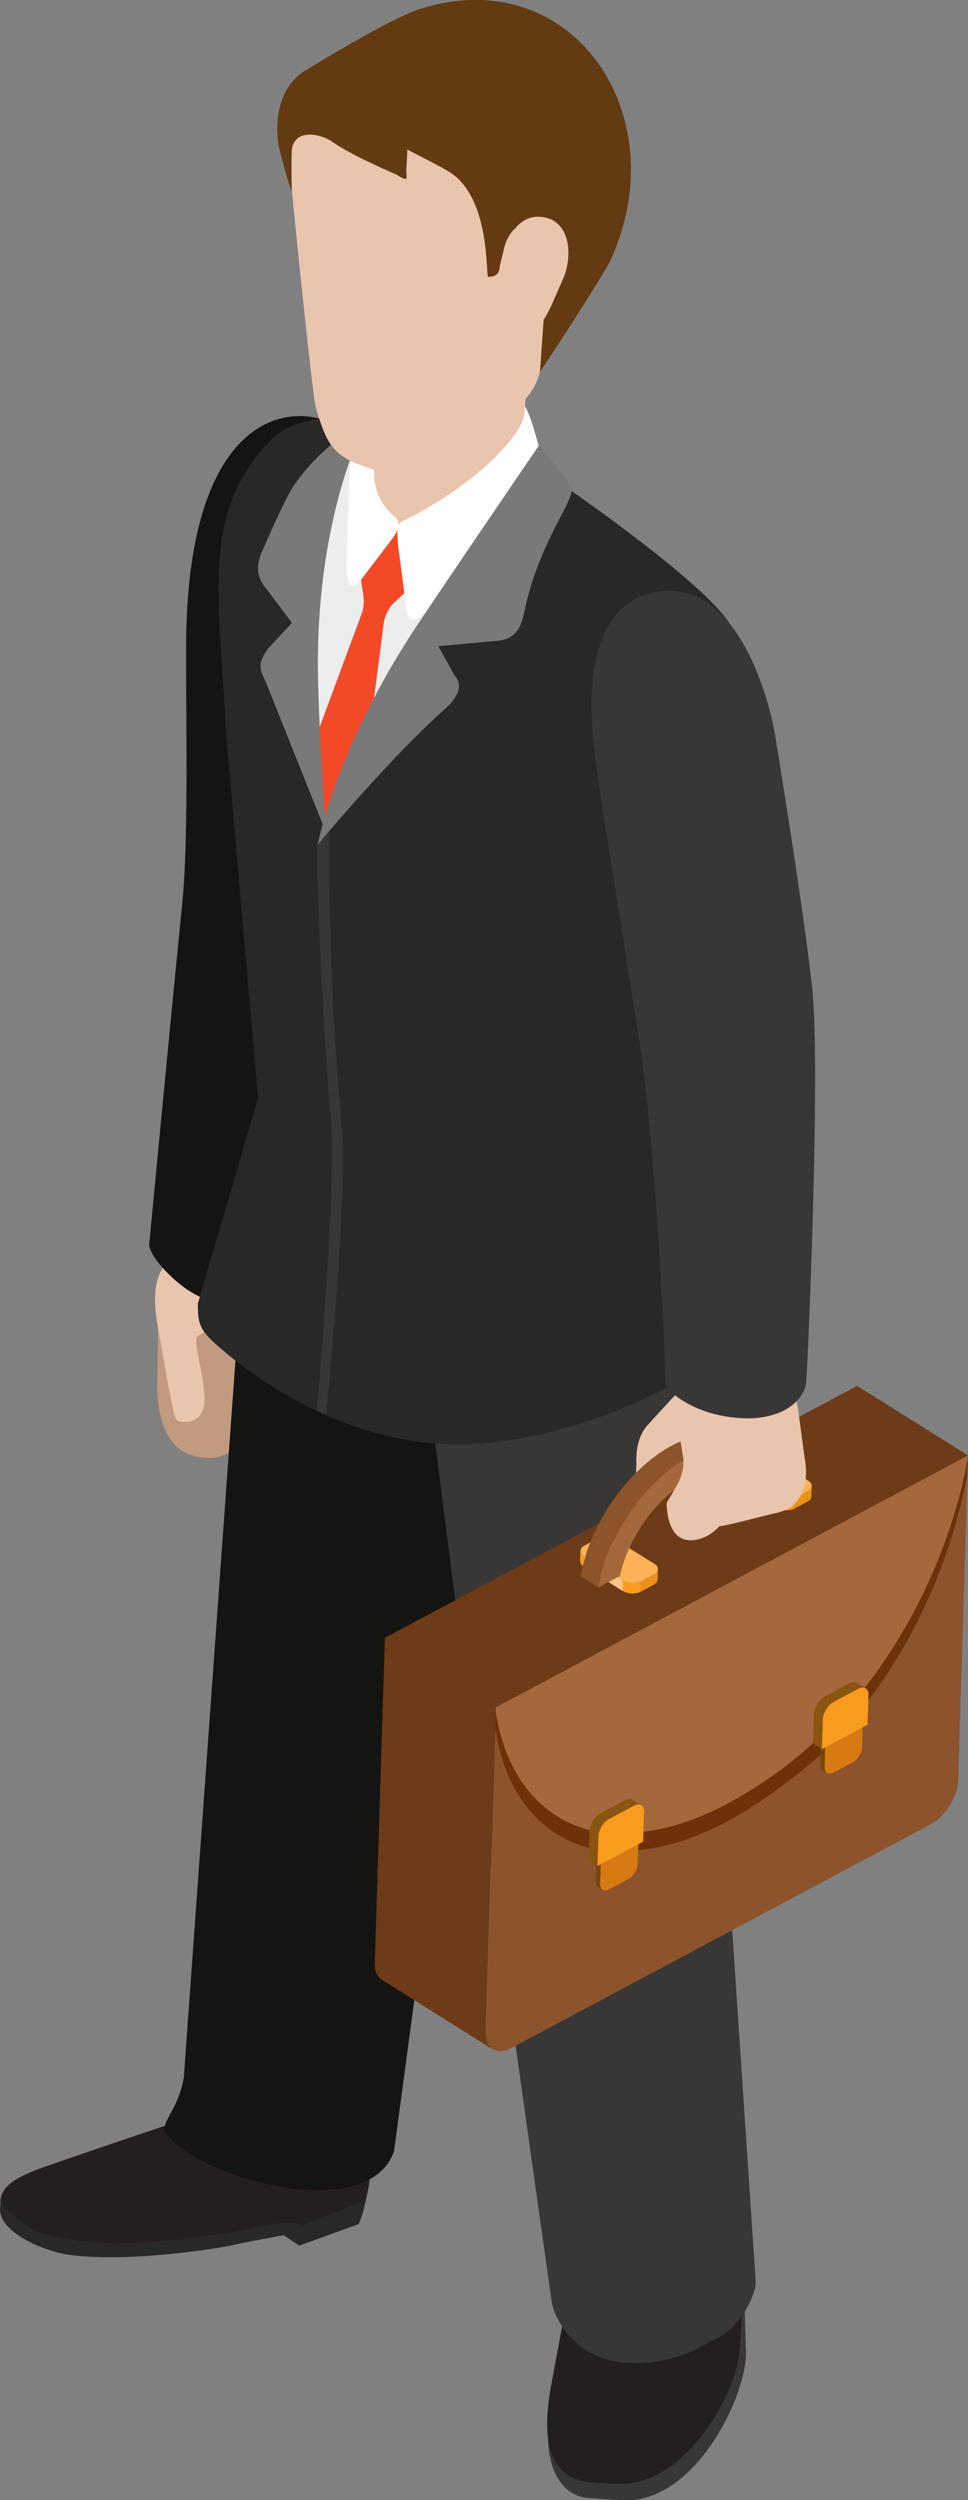 <?xml version="1.0" encoding="UTF-8" standalone="no"?>
<!-- Created with Inkscape (http://www.inkscape.org/) -->

<svg
   xmlns:dc="http://purl.org/dc/elements/1.1/"
   xmlns:cc="http://creativecommons.org/ns#"
   xmlns:rdf="http://www.w3.org/1999/02/22-rdf-syntax-ns#"
   xmlns:svg="http://www.w3.org/2000/svg"
   xmlns="http://www.w3.org/2000/svg"
   xmlns:sodipodi="http://sodipodi.sourceforge.net/DTD/sodipodi-0.dtd"
   xmlns:inkscape="http://www.inkscape.org/namespaces/inkscape"
   width="25.607mm"
   height="66.078mm"
   viewBox="0 0 25.607 66.078"
   version="1.1"
   id="svg45331"
   inkscape:version="0.92.3 (2405546, 2018-03-11)"
   sodipodi:docname="people-business-20.svg">
  <rect x="0" y="0" width="25.607" height="66.078" fill="#808080" stroke="none"/>
  <defs
     id="defs45325">
    <clipPath
       id="clipPath2864"
       clipPathUnits="userSpaceOnUse">
      <path
         inkscape:connector-curvature="0"
         id="path2862"
         d="m 1713.778,1928.833 c -0.536,-0.312 -0.927,-0.874 -1.106,-1.65 v 0 l 1.125,0.653 c 0.179,0.778 0.57,1.34 1.107,1.651 v 0 z" />
    </clipPath>
    <clipPath
       id="clipPath2848"
       clipPathUnits="userSpaceOnUse">
      <path
         inkscape:connector-curvature="0"
         id="path2846"
         d="M 0,2119.953 H 3253.108 V 0 H 0 Z" />
    </clipPath>
    <clipPath
       id="clipPath2836"
       clipPathUnits="userSpaceOnUse">
      <path
         inkscape:connector-curvature="0"
         id="path2834"
         d="m 1711.152,1926.674 v -0.651 c 0.308,-0.179 0.813,-0.18 1.126,0 v 0 0.651 c -0.315,-0.183 -0.82,-0.178 -1.129,0" />
    </clipPath>
    <clipPath
       id="clipPath2820"
       clipPathUnits="userSpaceOnUse">
      <path
         inkscape:connector-curvature="0"
         id="path2818"
         d="M 0,2119.953 H 3253.108 V 0 H 0 Z" />
    </clipPath>
    <clipPath
       id="clipPath2808"
       clipPathUnits="userSpaceOnUse">
      <path
         inkscape:connector-curvature="0"
         id="path2806"
         d="m 1710.148,1926.8 c 0,-0.121 0.077,-0.238 0.231,-0.325 v 0 0.65 c -0.156,0.087 -0.233,0.207 -0.233,0.324 v 0 -0.649 z" />
    </clipPath>
    <clipPath
       id="clipPath2796"
       clipPathUnits="userSpaceOnUse">
      <path
         inkscape:connector-curvature="0"
         id="path2794"
         d="m 1714.756,1928.103 v -0.65 c 0.158,0.09 0.237,0.211 0.237,0.331 v 0 0.65 c 0,-0.119 -0.078,-0.24 -0.236,-0.331" />
    </clipPath>
    <clipPath
       id="clipPath2784"
       clipPathUnits="userSpaceOnUse">
      <path
         inkscape:connector-curvature="0"
         id="path2782"
         d="M 0,2119.953 H 3253.108 V 0 H 0 Z" />
    </clipPath>
    <clipPath
       id="clipPath2772"
       clipPathUnits="userSpaceOnUse">
      <path
         inkscape:connector-curvature="0"
         id="path2770"
         d="m 1720.53,1921.188 10e-4,-0.65 c 0.309,-0.181 0.814,-0.181 1.128,0 v 0 0.65 c -0.316,-0.182 -0.821,-0.181 -1.129,0" />
    </clipPath>
    <clipPath
       id="clipPath2756"
       clipPathUnits="userSpaceOnUse">
      <path
         inkscape:connector-curvature="0"
         id="path2754"
         d="M 0,2119.953 H 3253.108 V 0 H 0 Z" />
    </clipPath>
    <clipPath
       id="clipPath2744"
       clipPathUnits="userSpaceOnUse">
      <path
         inkscape:connector-curvature="0"
         id="path2742"
         d="m 1719.524,1921.312 c 0,-0.119 0.08,-0.235 0.234,-0.324 v 0 0.65 c -0.154,0.089 -0.233,0.207 -0.233,0.324 v 0 -0.65 z" />
    </clipPath>
    <clipPath
       id="clipPath2732"
       clipPathUnits="userSpaceOnUse">
      <path
         inkscape:connector-curvature="0"
         id="path2730"
         d="m 1724.133,1922.619 v -0.654 c 0.158,0.094 0.238,0.212 0.238,0.331 v 0 0.65 c 0,-0.117 -0.08,-0.238 -0.238,-0.327" />
    </clipPath>
    <clipPath
       id="clipPath2536"
       clipPathUnits="userSpaceOnUse">
      <path
         inkscape:connector-curvature="0"
         id="path2534"
         d="m 1708.77,1889.11 h 53.56 v -38.31 h -53.56 z" />
    </clipPath>
    <clipPath
       id="clipPath3428"
       clipPathUnits="userSpaceOnUse">
      <path
         inkscape:connector-curvature="0"
         id="path3426"
         d="m 1819.231,1919.634 0.051,-0.722 c 0.167,0.114 0.248,0.253 0.238,0.383 v 0 l -0.048,0.721 c 0.01,-0.131 -0.071,-0.272 -0.241,-0.382" />
    </clipPath>
    <clipPath
       id="clipPath3440"
       clipPathUnits="userSpaceOnUse">
      <path
         inkscape:connector-curvature="0"
         id="path3438"
         d="m 1814.225,1917.859 c 0.01,-0.132 0.103,-0.255 0.282,-0.343 v 0 l -0.049,0.721 c -0.177,0.085 -0.273,0.212 -0.281,0.34 v 0 z" />
    </clipPath>
    <clipPath
       id="clipPath3452"
       clipPathUnits="userSpaceOnUse">
      <path
         inkscape:connector-curvature="0"
         id="path3450"
         d="M 0,2119.953 H 3253.108 V 0 H 0 Z" />
    </clipPath>
    <clipPath
       id="clipPath3468"
       clipPathUnits="userSpaceOnUse">
      <path
         inkscape:connector-curvature="0"
         id="path3466"
         d="m 1815.349,1917.792 0.046,-0.72 c 0.354,-0.177 0.915,-0.14 1.248,0.082 v 0 l -0.048,0.721 c -0.335,-0.223 -0.893,-0.259 -1.246,-0.083" />
    </clipPath>
    <clipPath
       id="clipPath3480"
       clipPathUnits="userSpaceOnUse">
      <path
         inkscape:connector-curvature="0"
         id="path3478"
         d="M 0,2119.953 H 3253.108 V 0 H 0 Z" />
    </clipPath>
    <clipPath
       id="clipPath3492"
       clipPathUnits="userSpaceOnUse">
      <path
         inkscape:connector-curvature="0"
         id="path3490"
         d="m 1808.461,1925.033 0.049,-0.719 c 0.167,0.112 0.245,0.25 0.238,0.383 v 0 l -0.049,0.719 c 0.01,-0.131 -0.07,-0.268 -0.238,-0.383" />
    </clipPath>
    <clipPath
       id="clipPath3504"
       clipPathUnits="userSpaceOnUse">
      <path
         inkscape:connector-curvature="0"
         id="path3502"
         d="m 1803.454,1923.259 c 0.01,-0.132 0.102,-0.258 0.279,-0.342 v 0 l -0.048,0.72 c -0.177,0.086 -0.273,0.214 -0.28,0.342 v 0 z" />
    </clipPath>
    <clipPath
       id="clipPath3516"
       clipPathUnits="userSpaceOnUse">
      <path
         inkscape:connector-curvature="0"
         id="path3514"
         d="M 0,2119.953 H 3253.108 V 0 H 0 Z" />
    </clipPath>
    <clipPath
       id="clipPath3532"
       clipPathUnits="userSpaceOnUse">
      <path
         inkscape:connector-curvature="0"
         id="path3530"
         d="m 1804.576,1923.193 0.047,-0.721 c 0.353,-0.175 0.915,-0.14 1.248,0.081 v 0 l -0.049,0.722 c -0.333,-0.223 -0.894,-0.258 -1.246,-0.082" />
    </clipPath>
    <clipPath
       id="clipPath3544"
       clipPathUnits="userSpaceOnUse">
      <path
         inkscape:connector-curvature="0"
         id="path3542"
         d="M 0,2119.953 H 3253.108 V 0 H 0 Z" />
    </clipPath>
    <clipPath
       id="clipPath3560"
       clipPathUnits="userSpaceOnUse">
      <path
         inkscape:connector-curvature="0"
         id="path3558"
         d="m 1807.327,1925.772 c -0.572,-0.383 -0.964,-1.034 -1.106,-1.907 v 0 l 1.197,0.803 c 0.144,0.873 0.537,1.525 1.109,1.907 v 0 z" />
    </clipPath>
    <clipPath
       id="clipPath3240"
       clipPathUnits="userSpaceOnUse">
      <path
         inkscape:connector-curvature="0"
         id="path3238"
         d="m 1804.45,1875.26 h 66.26 v -26.97 h -66.26 z" />
    </clipPath>
    <clipPath
       id="clipPath3596"
       clipPathUnits="userSpaceOnUse">
      <path
         inkscape:connector-curvature="0"
         id="path3594"
         d="m 1887.55,1874.88 h 68.5 v -28.2 h -68.5 z" />
    </clipPath>
    <clipPath
       id="clipPath3760"
       clipPathUnits="userSpaceOnUse">
      <path
         inkscape:connector-curvature="0"
         id="path3758"
         d="m 1940.709,1921.043 c -0.01,-0.134 0.073,-0.277 0.243,-0.394 v 0 l 0.052,0.743 c -0.176,0.111 -0.256,0.256 -0.246,0.388 v 0 z" />
    </clipPath>
    <clipPath
       id="clipPath3772"
       clipPathUnits="userSpaceOnUse">
      <path
         inkscape:connector-curvature="0"
         id="path3770"
         d="m 1945.896,1919.955 -0.048,-0.737 c 0.182,0.088 0.281,0.215 0.289,0.351 v 0 l 0.048,0.737 c -0.01,-0.134 -0.106,-0.261 -0.289,-0.351" />
    </clipPath>
    <clipPath
       id="clipPath3784"
       clipPathUnits="userSpaceOnUse">
      <path
         inkscape:connector-curvature="0"
         id="path3782"
         d="M 0,2119.953 H 3253.108 V 0 H 0 Z" />
    </clipPath>
    <clipPath
       id="clipPath3800"
       clipPathUnits="userSpaceOnUse">
      <path
         inkscape:connector-curvature="0"
         id="path3798"
         d="m 1943.658,1918.845 c 0.343,-0.226 0.914,-0.264 1.28,-0.084 v 0 l 0.047,0.741 c -0.361,-0.182 -0.936,-0.146 -1.28,0.084 v 0 z" />
    </clipPath>
    <clipPath
       id="clipPath3812"
       clipPathUnits="userSpaceOnUse">
      <path
         inkscape:connector-curvature="0"
         id="path3810"
         d="M 0,2119.953 H 3253.108 V 0 H 0 Z" />
    </clipPath>
    <clipPath
       id="clipPath3824"
       clipPathUnits="userSpaceOnUse">
      <path
         inkscape:connector-curvature="0"
         id="path3822"
         d="m 1951.754,1926.58 c -0.01,-0.136 0.071,-0.278 0.241,-0.392 v 0 l 0.052,0.737 c -0.174,0.117 -0.253,0.258 -0.245,0.391 v 0 z" />
    </clipPath>
    <clipPath
       id="clipPath3836"
       clipPathUnits="userSpaceOnUse">
      <path
         inkscape:connector-curvature="0"
         id="path3834"
         d="m 1956.943,1925.491 -0.049,-0.737 c 0.18,0.088 0.277,0.215 0.287,0.352 v 0 l 0.049,0.737 c -0.01,-0.132 -0.104,-0.262 -0.287,-0.352" />
    </clipPath>
    <clipPath
       id="clipPath3848"
       clipPathUnits="userSpaceOnUse">
      <path
         inkscape:connector-curvature="0"
         id="path3846"
         d="M 0,2119.953 H 3253.108 V 0 H 0 Z" />
    </clipPath>
    <clipPath
       id="clipPath3864"
       clipPathUnits="userSpaceOnUse">
      <path
         inkscape:connector-curvature="0"
         id="path3862"
         d="m 1954.703,1924.383 c 0.34,-0.229 0.916,-0.262 1.279,-0.086 v 0 l 0.049,0.743 c -0.361,-0.183 -0.938,-0.15 -1.279,0.081 v 0 z" />
    </clipPath>
    <clipPath
       id="clipPath3876"
       clipPathUnits="userSpaceOnUse">
      <path
         inkscape:connector-curvature="0"
         id="path3874"
         d="M 0,2119.953 H 3253.108 V 0 H 0 Z" />
    </clipPath>
    <clipPath
       id="clipPath3892"
       clipPathUnits="userSpaceOnUse">
      <path
         inkscape:connector-curvature="0"
         id="path3890"
         d="m 1953.117,1926.55 1.227,-0.822 c -0.145,0.891 -0.551,1.561 -1.133,1.955 v 0 l -1.232,0.823 c 0.588,-0.393 0.989,-1.061 1.138,-1.956" />
    </clipPath>
    <clipPath
       id="clipPath3948"
       clipPathUnits="userSpaceOnUse">
      <path
         inkscape:connector-curvature="0"
         id="path3946"
         d="m 2018.76,1870.93 h 70.11 v -23.75 h -70.11 z" />
    </clipPath>
    <clipPath
       id="clipPath4212"
       clipPathUnits="userSpaceOnUse">
      <path
         inkscape:connector-curvature="0"
         id="path4210"
         d="m 2154.433,1916.311 c 0,-0.141 0.087,-0.289 0.273,-0.405 v 0 l 0.028,0.784 c -0.187,0.117 -0.276,0.264 -0.271,0.407 v 0 z" />
    </clipPath>
    <clipPath
       id="clipPath4224"
       clipPathUnits="userSpaceOnUse">
      <path
         inkscape:connector-curvature="0"
         id="path4222"
         d="m 2159.973,1915.328 -0.03,-0.782 c 0.192,0.1 0.289,0.239 0.295,0.381 v 0 l 0.027,0.785 c 0,-0.142 -0.103,-0.28 -0.292,-0.384" />
    </clipPath>
    <clipPath
       id="clipPath4236"
       clipPathUnits="userSpaceOnUse">
      <path
         inkscape:connector-curvature="0"
         id="path4234"
         d="M 0,2119.953 H 3253.108 V 0 H 0 Z" />
    </clipPath>
    <clipPath
       id="clipPath4252"
       clipPathUnits="userSpaceOnUse">
      <path
         inkscape:connector-curvature="0"
         id="path4250"
         d="m 2157.634,1914.081 c 0.368,-0.23 0.978,-0.251 1.357,-0.046 v 0 l 0.029,0.783 c -0.377,-0.203 -0.988,-0.185 -1.36,0.049 v 0 z" />
    </clipPath>
    <clipPath
       id="clipPath4264"
       clipPathUnits="userSpaceOnUse">
      <path
         inkscape:connector-curvature="0"
         id="path4262"
         d="M 0,2119.953 H 3253.108 V 0 H 0 Z" />
    </clipPath>
    <clipPath
       id="clipPath4276"
       clipPathUnits="userSpaceOnUse">
      <path
         inkscape:connector-curvature="0"
         id="path4274"
         d="m 2165.961,1922.544 c 0,-0.146 0.086,-0.293 0.271,-0.409 v 0 l 0.032,0.784 c -0.188,0.117 -0.279,0.265 -0.274,0.408 v 0 z" />
    </clipPath>
    <clipPath
       id="clipPath4288"
       clipPathUnits="userSpaceOnUse">
      <path
         inkscape:connector-curvature="0"
         id="path4286"
         d="m 2171.5,1921.561 -0.028,-0.785 c 0.189,0.101 0.287,0.239 0.293,0.379 v 0 l 0.028,0.787 c 0,-0.142 -0.102,-0.281 -0.293,-0.381" />
    </clipPath>
    <clipPath
       id="clipPath4300"
       clipPathUnits="userSpaceOnUse">
      <path
         inkscape:connector-curvature="0"
         id="path4298"
         d="M 0,2119.953 H 3253.108 V 0 H 0 Z" />
    </clipPath>
    <clipPath
       id="clipPath4316"
       clipPathUnits="userSpaceOnUse">
      <path
         inkscape:connector-curvature="0"
         id="path4314"
         d="m 2169.16,1920.31 c 0.37,-0.229 0.979,-0.249 1.359,-0.045 v 0 l 0.03,0.784 c -0.379,-0.201 -0.99,-0.186 -1.36,0.046 v 0 z" />
    </clipPath>
    <clipPath
       id="clipPath4328"
       clipPathUnits="userSpaceOnUse">
      <path
         inkscape:connector-curvature="0"
         id="path4326"
         d="M 0,2119.953 H 3253.108 V 0 H 0 Z" />
    </clipPath>
    <clipPath
       id="clipPath4344"
       clipPathUnits="userSpaceOnUse">
      <path
         inkscape:connector-curvature="0"
         id="path4342"
         d="m 2167.406,1922.556 1.331,-0.832 c -0.186,0.942 -0.633,1.637 -1.266,2.036 v 0 l -1.332,0.833 c 0.636,-0.396 1.084,-1.091 1.267,-2.037" />
    </clipPath>
  </defs>
  <sodipodi:namedview
     id="base"
     pagecolor="#ffffff"
     bordercolor="#666666"
     borderopacity="1.0"
     inkscape:pageopacity="0.0"
     inkscape:pageshadow="2"
     inkscape:zoom="0.35"
     inkscape:cx="445.48956"
     inkscape:cy="465.38279"
     inkscape:document-units="mm"
     inkscape:current-layer="layer1"
     showgrid="false"
     fit-margin-top="0"
     fit-margin-left="0"
     fit-margin-right="0"
     fit-margin-bottom="0"
     inkscape:window-width="1366"
     inkscape:window-height="716"
     inkscape:window-x="-8"
     inkscape:window-y="-8"
     inkscape:window-maximized="1" />
  <g
     inkscape:label="Layer 1"
     inkscape:groupmode="layer"
     id="layer1"
     transform="translate(195.354,-478.03)">
    <g
       transform="translate(-121.684,245.771)"
       id="g43259">
      <g
         transform="matrix(0.353,0,0,-0.353,-66.959,264.669)"
         id="g4042">
        <path
           inkscape:connector-curvature="0"
           id="path4044"
           style="fill:#c19a80;fill-opacity:1;fill-rule:nonzero;stroke:none"
           d="m 0,0 -4.521,0.761 -2.483,-5.405 -0.121,-0.932 -0.105,-6.285 c 0,0 -0.239,-4.821 2.973,-5.387 2.352,-0.414 0.256,-0.047 0.256,-0.047 3.224,-0.542 3.992,3.013 3.992,3.013 l 2.144,9.454 C 2.474,-2.807 2.066,-0.351 0,0" />
      </g>
      <g
         transform="matrix(0.353,0,0,-0.353,-67.646,265.95)"
         id="g4046">
        <path
           inkscape:connector-curvature="0"
           id="path4048"
           style="fill:#e8c5ac;fill-opacity:1;fill-rule:nonzero;stroke:none"
           d="m 0,0 c 0.777,-1.652 -0.815,-3.844 -2.235,-4.585 -0.493,-0.259 0.666,-3.516 0.483,-5.055 -0.192,-1.618 -1.716,-1.509 -2.077,-1.251 -0.284,0.207 -1.107,5.419 -1.36,6.724 -0.844,4.348 0.55,5.251 1.966,5.997 C -1.808,2.573 -0.779,1.653 0,0" />
      </g>
      <g
         transform="matrix(0.353,0,0,-0.353,-69.307,265.833)"
         id="g4050">
        <path
           inkscape:connector-curvature="0"
           id="path4052"
           style="fill:#141413;fill-opacity:1;fill-rule:nonzero;stroke:none"
           d="m 0,0 c 4.647,-4.929 8.118,-0.917 8.118,-0.917 0,0 0.935,4.701 1.137,5.495 1.144,4.5 5.367,19.92 6.07,25.662 0.77,6.307 1.411,17.711 1.411,17.711 0,0 1.594,13.299 -4.625,15.644 C 8.556,64.938 1.888,63.178 1.595,47.611 1.52,43.598 1.827,32.759 1.307,27.57 0.342,17.935 -1.168,2.055 -1.168,2.055 -1.168,2.055 -1.376,1.458 0,0" />
      </g>
      <g
         transform="matrix(0.353,0,0,-0.353,-67.888,287.209)"
         id="g4054">
        <path
           inkscape:connector-curvature="0"
           id="path4056"
           style="fill:#231f20;fill-opacity:1;fill-rule:nonzero;stroke:none"
           d="m 0,0 -1.406,-2.617 c 0,0 -11.718,-3.932 -12.445,-4.259 -0.827,-0.372 -2.643,-1.009 -2.483,-2.51 0.035,-0.358 0.014,-0.585 0.23,-0.911 0.775,-1.17 2.407,-1.724 3.93,-2.036 3.32,-0.686 10.379,0.103 10.379,0.103 2.055,0.175 5.552,0.867 5.94,1.155 0,0 1.842,0.42 2.014,0.032 0.099,-0.226 -0.113,-1.223 -0.141,-1.428 l 4.437,1.611 c 0.223,0.105 0.703,2.182 0.844,3.107 l 0.132,6.127 z" />
      </g>
      <g
         transform="matrix(0.353,0,0,-0.353,-72.837,291.165)"
         id="g4058">
        <path
           inkscape:connector-curvature="0"
           id="path4060"
           style="fill:#282827;fill-opacity:1;fill-rule:nonzero;stroke:none"
           d="m 0,0 c 0.856,-0.443 2.078,-0.697 3.293,-0.873 4.853,-0.698 12.281,0.703 12.281,0.703 0.735,0.144 2.534,0.554 3.395,0.624 0.31,0.025 1.262,-0.023 1.218,-0.284 0.006,0.13 -0.015,0.014 0.044,-0.008 0.106,-0.04 -0.186,-1.419 -0.186,-1.419 l -1.147,0.775 c 0,0 -3.403,-0.626 -4.007,-0.795 0,0 -7.149,-1.329 -12.037,-0.683 -1.54,0.205 -4.129,1.181 -5.003,2.625 C -2.302,0.918 -2.472,1.535 -2.273,1.96 -2.255,1.884 -1.162,0.602 0,0" />
      </g>
      <g
         transform="matrix(0.353,0,0,-0.353,-65.716,291.105)"
         id="g4062">
        <path
           inkscape:connector-curvature="0"
           id="path4064"
           style="fill:#282827;fill-opacity:1;fill-rule:nonzero;stroke:none"
           d="m 0,0 4.857,1.957 c 0,0 -0.454,-1.814 -0.517,-1.779 l -4.435,-1.61 C -0.076,-1.29 -0.026,-0.385 0,0" />
      </g>
      <g
         transform="matrix(0.353,0,0,-0.353,-67.186,264.673)"
         id="g4066">
        <path
           inkscape:connector-curvature="0"
           id="path4068"
           style="fill:#141413;fill-opacity:1;fill-rule:nonzero;stroke:none"
           d="M 0,0 -4.592,-63.703 C -5,-66.295 -6.564,-67.151 -5.828,-68.05 -3.08,-71.413 9.264,-74.714 11.16,-69.248 l 8.615,64.133 z" />
      </g>
      <g
         transform="matrix(0.353,0,0,-0.353,-54.015,291.848)"
         id="g4070">
        <path
           inkscape:connector-curvature="0"
           id="path4072"
           style="fill:#383736;fill-opacity:1;fill-rule:nonzero;stroke:none"
           d="m 0,0 c 0,0 0.204,-6.855 0.217,-7.019 0.247,-3.044 -3.326,-10.861 -8.472,-11.363 -0.764,-0.075 -3.453,0.164 -3.453,0.164 0,0 -3.514,0.1 -2.822,6.29 0.27,2.403 2.773,12.098 2.773,12.098 z" />
      </g>
      <g
         transform="matrix(0.353,0,0,-0.353,-53.839,291.244)"
         id="g4074">
        <path
           inkscape:connector-curvature="0"
           id="path4076"
           style="fill:#231f20;fill-opacity:1;fill-rule:nonzero;stroke:none"
           d="m 0,0 c 0,0 -0.419,-3.935 -0.775,-9.061 -0.214,-3.049 -3.919,-9.521 -8.451,-9.791 -1.17,-0.069 -2.098,0.034 -2.176,0.037 -1.952,0.089 -4.619,0.793 -3.51,7.094 0.398,2.251 2.029,10.916 2.163,10.923 z" />
      </g>
      <g
         transform="matrix(0.353,0,0,-0.353,-62.715,265.194)"
         id="g4078">
        <path
           inkscape:connector-curvature="0"
           id="path4080"
           style="fill:#383736;fill-opacity:1;fill-rule:nonzero;stroke:none"
           d="m 0,0 c 0.91,-13.373 10.26,-78.679 10.26,-78.679 0.138,-1.876 2.047,-4.535 5.203,-4.889 3.899,-0.435 6.639,1.522 6.639,1.522 2.495,0.878 3.482,3.735 3.505,4.394 L 20.188,3.221 Z" />
      </g>
      <g
         transform="matrix(0.353,0,0,-0.353,-57.159,247.078)"
         id="g4082">
        <path
           inkscape:connector-curvature="0"
           id="path4084"
           style="fill:#ededed;fill-opacity:1;fill-rule:nonzero;stroke:none"
           d="m 0,0 c 0,0 -6.365,7.32 -9.36,8.369 -2.994,1.047 -12.496,0.234 -12.496,0.234 0,0 -4.739,-11.208 -4.764,-11.963 -0.027,-0.757 2.997,-20.564 2.997,-20.564 l 15.34,8.768 z" />
      </g>
      <g
         transform="matrix(0.353,0,0,-0.353,-66.501,243.882)"
         id="g4086">
        <path
           inkscape:connector-curvature="0"
           id="path4088"
           style="fill:#282827;fill-opacity:1;fill-rule:nonzero;stroke:none"
           d="M 0,0 C 1.926,2.004 6.429,1.887 8.502,1.73 6.025,-0.15 2.872,-6.125 2.588,-14.5 c -0.149,-4.369 1.263,-14.793 1.401,-14.541 0.127,0.236 8.747,16.33 11.976,19.345 4.096,3.826 4.599,7.09 4.506,7.094 -0.723,0.592 -1.123,0.92 -1.336,1.096 l 0.024,-0.01 c 0,0 16.029,-10.675 15.558,-13.312 l -2.389,-50.644 c 0.089,0.527 0.067,-3.92 -2.39,-5.342 0,0 -6.353,-3.702 -14.209,-4.339 -11.547,-0.937 -20.315,7.862 -20.315,7.862 -0.601,0.645 -0.941,1.087 -0.892,2.618 l 4.511,15.396 -2.366,26.927 C -3.986,-10.911 -5.167,-5.374 0,0" />
      </g>
      <g
         transform="matrix(0.353,0,0,-0.353,-63.819,245.659)"
         id="g4090">
        <path
           inkscape:connector-curvature="0"
           id="path4092"
           style="fill:#e8c5ac;fill-opacity:1;fill-rule:nonzero;stroke:none"
           d="M 0,0 C 4.705,-4.644 8.253,0.503 11.29,4.119 L 11.872,17.103 0.251,13.66 Z" />
      </g>
      <g
         transform="matrix(0.353,0,0,-0.353,-61.125,237.123)"
         id="g4094">
        <path
           inkscape:connector-curvature="0"
           id="path4096"
           style="fill:#ffe8d9;fill-opacity:1;fill-rule:nonzero;stroke:none"
           d="m 0,0 c -2.647,0.09 -3.027,-2.438 -3.027,-2.438 l -0.178,-5.309 c 0,0 0.087,-1.158 1.075,-1.396 1.493,-0.358 2.191,0.936 2.914,2.358 0.042,0.082 0.972,2.186 1.027,2.311 C 2.608,-2.689 2.503,-0.083 0,0" />
      </g>
      <g
         transform="matrix(0.353,0,0,-0.353,-65.29,269.542)"
         id="g4098">
        <path
           inkscape:connector-curvature="0"
           id="path4100"
           style="fill:#383736;fill-opacity:1;fill-rule:nonzero;stroke:none"
           d="M 0,0 C 0,0 1.46,16.309 1.057,21.567 -0.06,36.067 0.042,42.53 0.042,42.53 c 0,0 0.609,0.78 0.868,1.273 0,0 -0.096,-11.584 0.948,-22.264 0.518,-5.29 -1.153,-21.83 -1.153,-21.83 -0.269,0.144 0,0 -0.705,0.291" />
      </g>
      <g
         transform="matrix(0.353,0,0,-0.353,-64.091,248.447)"
         id="g4102">
        <path
           inkscape:connector-curvature="0"
           id="path4104"
           style="fill:#f44927;fill-opacity:1;fill-rule:nonzero;stroke:none"
           d="M 0,0 C 0.141,0.457 0.151,0.811 0.082,1.363 L -0.181,3.061 2.32,6.634 3.484,6.364 3.982,2.209 2.369,0.701 C 1.985,0.375 1.6,-0.493 1.604,-0.979 l -1.539,-11.765 -2.862,-3.361 -1.399,4.784 z" />
      </g>
      <g
         transform="matrix(0.353,0,0,-0.353,-64.269,244.063)"
         id="g4106">
        <path
           inkscape:connector-curvature="0"
           id="path4108"
           style="fill:#7a797a;fill-opacity:1;fill-rule:nonzero;stroke:none"
           d="m 0,0 0.646,1.883 c 0,0 -3.17,-1.699 -5.286,-4.842 -0.731,-1.085 -2.455,-5.137 -2.455,-5.137 -0.416,-1.123 -0.16,-1.889 0.479,-2.622 l 1.859,-2.478 -1.804,-1.951 c -0.737,-1.079 -0.668,-1.439 -0.181,-2.404 l 4.52,-11.294 c 0,0 -0.51,7.389 -0.582,11.841 C -2.966,-6.529 0,0 0,0" />
      </g>
      <g
         transform="matrix(0.353,0,0,-0.353,-63.234,245.913)"
         id="g4110">
        <path
           inkscape:connector-curvature="0"
           id="path4112"
           style="fill:#ffffff;fill-opacity:1;fill-rule:nonzero;stroke:none"
           d="m 0,0 c 0.652,-0.549 0.122,-1.269 -0.251,-1.763 l -2.331,-3.07 c -0.741,-0.916 -1.035,0.148 -1.025,1.135 l 0.243,7.159 c 0.555,4.464 2.018,3.859 2.018,3.859 0,0 0.205,-0.407 0.097,-1.328 C -1.43,4.461 -2.228,1.868 0,0" />
      </g>
      <g
         transform="matrix(0.353,0,0,-0.353,-59.783,243.006)"
         id="g4114">
        <path
           inkscape:connector-curvature="0"
           id="path4116"
           style="fill:#ffffff;fill-opacity:1;fill-rule:nonzero;stroke:none"
           d="M 0,0 C 0,0 0.083,-0.861 -0.626,-1.89 -3.281,-5.747 -8.865,-8.432 -8.865,-8.432 -9.62,-8.691 -9.6,-9.06 -9.515,-10.328 l 0.607,-4.647 c 0.086,-1.219 0.722,-1.115 1.22,-0.626 0,0 5.002,4.077 6.415,5.454 3.316,3.241 3.39,3.04 2.277,7.277 C 0.331,-0.315 0,0 0,0" />
      </g>
      <g
         transform="matrix(0.353,0,0,-0.353,-59.404,244.019)"
         id="g4118">
        <path
           inkscape:connector-curvature="0"
           id="path4120"
           style="fill:#7a797a;fill-opacity:1;fill-rule:nonzero;stroke:none"
           d="m 0,0 1.771,-2.262 c 0,0 0.527,-0.696 0.629,-0.946 0.351,-0.841 -2.492,-4.112 -3.538,-9.376 -0.315,-1.588 -1.064,-2.047 -2.25,-2.102 l -4.181,-0.378 1.215,-2.188 c 0.775,-0.829 0.059,-1.827 -0.687,-2.488 -4.142,-3.675 -9.558,-10.177 -9.558,-10.177 0,0 1.307,7.136 7.355,16.278 C -7.038,-10.307 0,0 0,0" />
      </g>
      <g
         transform="matrix(0.353,0,0,-0.353,-54.129,269.701)"
         id="g4122">
        <path
           inkscape:connector-curvature="0"
           id="path4124"
           style="fill:#e8c5ac;fill-opacity:1;fill-rule:nonzero;stroke:none"
           d="m 0,0 c -0.054,-1.738 -2.435,-2.808 -4.02,-2.758 -0.55,0.015 -1.555,-4.189 -3.822,-3.971 0,0 0.039,1.135 0.178,3.119 0.01,0.16 -0.19,1.862 0.883,3.026 2.84,3.076 3.172,3.67 4.755,3.622 C -0.443,2.986 0.05,1.74 0,0" />
      </g>
      <g
         transform="matrix(0.353,0,0,-0.353,-50.96,278.26)"
         id="g4126">
        <path
           inkscape:connector-curvature="0"
           id="path4128"
           style="fill:#6d320a;fill-opacity:1;fill-rule:nonzero;stroke:none"
           d="M 0,0 C -0.008,-0.295 -0.143,-0.625 -0.347,-0.891 Z" />
      </g>
      <g
         transform="matrix(0.353,0,0,-0.353,-50.92,277.022)"
         id="g4130">
        <path
           inkscape:connector-curvature="0"
           id="path4132"
           style="fill:#6d320a;fill-opacity:1;fill-rule:nonzero;stroke:none"
           d="M 0,0 C 6.731,8.359 8.024,17.371 8.095,17.847 L 8.041,16.207 7.812,15.206 C 7.2,12.328 5.241,5.133 -0.045,-1.385 Z" />
      </g>
      <g
         transform="matrix(0.353,0,0,-0.353,-56.83,281.389)"
         id="g4134">
        <path
           inkscape:connector-curvature="0"
           id="path4136"
           style="fill:#6d320a;fill-opacity:1;fill-rule:nonzero;stroke:none"
           d="M 0,0 C -0.008,-0.295 -0.145,-0.627 -0.347,-0.893 Z" />
      </g>
      <g
         transform="matrix(0.353,0,0,-0.353,-60.631,286.413)"
         id="g4138">
        <path
           inkscape:connector-curvature="0"
           id="path4140"
           style="fill:#723919;fill-opacity:1;fill-rule:nonzero;stroke:none"
           d="M 0,0 -8.308,5.211 C -8.652,5.428 -8.854,5.864 -8.834,6.479 L -0.525,1.268 C -0.545,0.652 -0.342,0.213 0,0" />
      </g>
      <g
         transform="matrix(0.353,0,0,-0.353,-60.55,277.381)"
         id="g4142">
        <path
           inkscape:connector-curvature="0"
           id="path4144"
           style="fill:#8c532c;fill-opacity:1;fill-rule:nonzero;stroke:none"
           d="m 0,0 -0.051,-1.637 0.152,-0.799 c 0.917,-4.452 3.503,-7.305 7.102,-8.15 0,0 7.588,0.831 9.959,2.095 2.502,1.333 6.441,4.678 6.877,4.912 l 3.213,3.211 c 5.286,6.518 7.245,13.713 7.856,16.591 l 0.23,1.001 -0.703,-22.7 C 34.596,-6.707 33.678,-8.182 32.582,-8.765 L 1.154,-25.517 c -1.095,-0.583 -1.949,-0.052 -1.91,1.182 z" />
      </g>
      <g
         transform="matrix(0.353,0,0,-0.353,-60.552,277.475)"
         id="g4146">
        <path
           inkscape:connector-curvature="0"
           id="path4148"
           style="fill:#5c361d;fill-opacity:1;fill-rule:nonzero;stroke:none"
           d="M 0,0 -8.309,5.211 -8.299,5.48 0.008,0.267 Z" />
      </g>
      <g
         transform="matrix(0.353,0,0,-0.353,-60.552,277.475)"
         id="g4150">
        <path
           inkscape:connector-curvature="0"
           id="path4152"
           style="fill:#6d320a;fill-opacity:1;fill-rule:nonzero;stroke:none"
           d="M 0,0 C 0.755,-4.93 3.438,-8.086 7.262,-8.98 7.253,-9.029 7.25,-9.075 7.247,-9.122 l -0.036,-1.197 c -3.6,0.845 -6.186,3.698 -7.103,8.151 l -0.151,0.798 z" />
      </g>
      <g
         transform="matrix(0.353,0,0,-0.353,-48.064,270.726)"
         id="g4154">
        <path
           inkscape:connector-curvature="0"
           id="path4156"
           style="fill:#a5683d;fill-opacity:1;fill-rule:nonzero;stroke:none"
           d="m 0,0 c -0.07,-0.476 -1.363,-9.487 -8.095,-17.847 l 0.009,0.289 c 0.013,0.491 -0.331,0.702 -0.766,0.47 l -1.841,-0.982 c -0.44,-0.233 -0.805,-0.823 -0.82,-1.313 l -0.069,-2.185 c -1.872,-1.718 -4.038,-3.3 -6.537,-4.631 -2.371,-1.266 -4.624,-1.96 -6.669,-2.129 l 0.058,1.9 c 0.014,0.488 -0.326,0.703 -0.759,0.473 l -1.844,-0.985 c -0.396,-0.209 -0.734,-0.715 -0.805,-1.171 -3.824,0.894 -6.507,4.05 -7.261,8.98 l 0.007,0.267 11.066,5.896 1.615,0.862 9.961,5.309 1.614,0.862 z" />
      </g>
      <g
         transform="matrix(0.353,0,0,-0.353,-50.995,268.888)"
         id="g4158">
        <path
           inkscape:connector-curvature="0"
           id="path4160"
           style="fill:#6d3b18;fill-opacity:1;fill-rule:nonzero;stroke:none"
           d="m 0,0 8.308,-5.211 -35.392,-18.864 -0.051,-1.637 -0.705,-22.698 c -0.019,-0.616 0.184,-1.055 0.526,-1.268 l -8.308,5.212 c -0.345,0.216 -0.546,0.653 -0.526,1.267 l 0.757,24.337 z" />
      </g>
      <g
         transform="matrix(0.353,0,0,-0.353,-56.79,280.687)"
         id="g4162">
        <path
           inkscape:connector-curvature="0"
           id="path4164"
           style="fill:#6d320a;fill-opacity:1;fill-rule:nonzero;stroke:none"
           d="m 0,0 c 2.046,0.173 4.295,0.865 6.668,2.13 2.501,1.335 4.667,2.914 6.538,4.63 L 14.01,6.525 13.808,5.93 C 11.938,4.225 9.127,2.124 6.626,0.788 4.255,-0.477 2.004,-1.168 -0.045,-1.341 Z" />
      </g>
      <g
         transform="matrix(0.353,0,0,-0.353,-57.772,281.404)"
         id="g4166">
        <path
           inkscape:connector-curvature="0"
           id="path4168"
           style="fill:#75460d;fill-opacity:1;fill-rule:nonzero;stroke:none"
           d="m 0,0 -0.059,-1.832 c -0.005,-0.216 0.066,-0.37 0.188,-0.447 l -0.332,0.209 c -0.12,0.075 -0.193,0.231 -0.186,0.445 l 0.055,1.834 z" />
      </g>
      <g
         transform="matrix(0.353,0,0,-0.353,-57.772,281.404)"
         id="g4170">
        <path
           inkscape:connector-curvature="0"
           id="path4172"
           style="fill:#eb921a;fill-opacity:1;fill-rule:nonzero;stroke:none"
           d="M 0,0 -0.334,0.209 2.479,1.708 2.811,1.499 Z" />
      </g>
      <g
         transform="matrix(0.353,0,0,-0.353,-56.781,280.875)"
         id="g4174">
        <path
           inkscape:connector-curvature="0"
           id="path4176"
           style="fill:#d87a13;fill-opacity:1;fill-rule:nonzero;stroke:none"
           d="m 0,0 -0.056,-1.833 c -0.012,-0.433 -0.336,-0.951 -0.72,-1.155 l -1.419,-0.759 c -0.384,-0.205 -0.686,-0.017 -0.674,0.416 l 0.058,1.832 z" />
      </g>
      <g
         transform="matrix(0.353,0,0,-0.353,-57.785,280.184)"
         id="g4178">
        <path
           inkscape:connector-curvature="0"
           id="path4180"
           style="fill:#89550f;fill-opacity:1;fill-rule:nonzero;stroke:none"
           d="M 0,0 1.839,0.979 C 2.059,1.095 2.255,1.1 2.393,1.015 L 3.058,0.595 C 2.92,0.684 2.726,0.678 2.503,0.561 L 0.664,-0.42 c -0.4,-0.212 -0.801,-0.795 -0.819,-1.314 l -0.07,-2.219 -0.664,0.417 0.069,2.221 C -0.805,-0.805 -0.407,-0.222 0,0" />
      </g>
      <g
         transform="matrix(0.353,0,0,-0.353,-56.902,279.986)"
         id="g4182">
        <path
           inkscape:connector-curvature="0"
           id="path4184"
           style="fill:#f99b1c;fill-opacity:1;fill-rule:nonzero;stroke:none"
           d="m 0,0 c 0.438,0.233 0.779,0.025 0.764,-0.47 l -0.068,-2.221 -3.424,-1.822 0.07,2.219 c 0.015,0.495 0.382,1.081 0.819,1.314 z" />
      </g>
      <g
         transform="matrix(0.353,0,0,-0.353,-51.836,278.315)"
         id="g4186">
        <path
           inkscape:connector-curvature="0"
           id="path4188"
           style="fill:#75460d;fill-opacity:1;fill-rule:nonzero;stroke:none"
           d="M 0,0 -0.055,-1.83 C -0.063,-2.047 0.011,-2.201 0.13,-2.276 l -0.331,0.209 c -0.121,0.074 -0.195,0.23 -0.186,0.445 l 0.057,1.831 z" />
      </g>
      <g
         transform="matrix(0.353,0,0,-0.353,-51.836,278.315)"
         id="g4190">
        <path
           inkscape:connector-curvature="0"
           id="path4192"
           style="fill:#eb921a;fill-opacity:1;fill-rule:nonzero;stroke:none"
           d="M 0,0 -0.33,0.209 2.48,1.708 2.813,1.5 Z" />
      </g>
      <g
         transform="matrix(0.353,0,0,-0.353,-50.843,277.785)"
         id="g4194">
        <path
           inkscape:connector-curvature="0"
           id="path4196"
           style="fill:#d87a13;fill-opacity:1;fill-rule:nonzero;stroke:none"
           d="M 0,0 -0.057,-1.833 C -0.07,-2.266 -0.39,-2.786 -0.777,-2.989 L -2.195,-3.748 C -2.579,-3.95 -2.882,-3.766 -2.867,-3.33 l 0.054,1.83 z" />
      </g>
      <g
         transform="matrix(0.353,0,0,-0.353,-51.848,277.095)"
         id="g4198">
        <path
           inkscape:connector-curvature="0"
           id="path4200"
           style="fill:#89550f;fill-opacity:1;fill-rule:nonzero;stroke:none"
           d="m 0,0 1.837,0.982 c 0.222,0.12 0.418,0.124 0.556,0.036 L 3.059,0.601 C 2.92,0.687 2.725,0.683 2.503,0.566 L 0.666,-0.414 C 0.581,-0.461 0.501,-0.52 0.424,-0.588 0.409,-0.601 0.393,-0.612 0.379,-0.627 0.092,-0.904 -0.145,-1.338 -0.154,-1.729 l -0.07,-2.221 -0.665,0.418 0.069,2.22 C -0.803,-0.806 -0.412,-0.216 0,0" />
      </g>
      <g
         transform="matrix(0.353,0,0,-0.353,-50.965,276.896)"
         id="g4202">
        <path
           inkscape:connector-curvature="0"
           id="path4204"
           style="fill:#f99b1c;fill-opacity:1;fill-rule:nonzero;stroke:none"
           d="m 0,0 c 0.438,0.231 0.78,0.023 0.763,-0.472 l -0.068,-2.22 -3.422,-1.824 0.07,2.221 c 0.014,0.494 0.38,1.081 0.82,1.315 z" />
      </g>
      <g
         transform="matrix(0.353,0,0,-0.353,-818.839,949.981)"
         id="g4206">
        <g
           clip-path="url(#clipPath4212)"
           id="g4208">
          <g
             transform="translate(2154.734,1916.69)"
             id="g4214">
            <path
               inkscape:connector-curvature="0"
               id="path4216"
               style="fill:#f99b1c;fill-opacity:1;fill-rule:nonzero;stroke:none"
               d="m 0,0 -0.028,-0.785 c -0.187,0.117 -0.276,0.265 -0.273,0.405 l 0.03,0.787 C -0.276,0.264 -0.188,0.116 0,0" />
          </g>
        </g>
      </g>
      <g
         transform="matrix(0.353,0,0,-0.353,-818.839,949.981)"
         id="g4218">
        <g
           clip-path="url(#clipPath4224)"
           id="g4220">
          <g
             transform="translate(2160.266,1915.712)"
             id="g4226">
            <path
               inkscape:connector-curvature="0"
               id="path4228"
               style="fill:#ea921a;fill-opacity:1;fill-rule:nonzero;stroke:none"
               d="m 0,0 -0.028,-0.784 c -0.005,-0.143 -0.103,-0.282 -0.294,-0.382 l 0.029,0.782 C -0.104,-0.28 -0.003,-0.142 0,0" />
          </g>
        </g>
      </g>
      <g
         transform="matrix(0.353,0,0,-0.353,-818.839,949.981)"
         id="g4230">
        <g
           clip-path="url(#clipPath4236)"
           id="g4232">
          <g
             transform="translate(2159.973,1915.328)"
             id="g4238">
            <path
               inkscape:connector-curvature="0"
               id="path4240"
               style="fill:#ea921a;fill-opacity:1;fill-rule:nonzero;stroke:none"
               d="m 0,0 -0.029,-0.782 -0.952,-0.511 0.028,0.784 z" />
          </g>
          <g
             transform="translate(2157.66,1914.867)"
             id="g4242">
            <path
               inkscape:connector-curvature="0"
               id="path4244"
               style="fill:#ffc585;fill-opacity:1;fill-rule:nonzero;stroke:none"
               d="m 0,0 -0.026,-0.786 -2.928,1.824 0.028,0.785 z" />
          </g>
        </g>
      </g>
      <g
         transform="matrix(0.353,0,0,-0.353,-818.839,949.981)"
         id="g4246">
        <g
           clip-path="url(#clipPath4252)"
           id="g4248">
          <g
             transform="translate(2159.019,1914.819)"
             id="g4254">
            <path
               inkscape:connector-curvature="0"
               id="path4256"
               style="fill:#f99b1c;fill-opacity:1;fill-rule:nonzero;stroke:none"
               d="m 0,0 -0.028,-0.784 c -0.379,-0.204 -0.99,-0.184 -1.358,0.047 l 0.027,0.785 C -0.987,-0.186 -0.377,-0.204 0,0" />
          </g>
        </g>
      </g>
      <g
         transform="matrix(0.353,0,0,-0.353,-818.839,949.981)"
         id="g4258">
        <g
           clip-path="url(#clipPath4264)"
           id="g4260">
          <g
             transform="translate(2159.995,1916.117)"
             id="g4266">
            <path
               inkscape:connector-curvature="0"
               id="path4268"
               style="fill:#ffb255;fill-opacity:1;fill-rule:nonzero;stroke:none"
               d="m 0,0 c 0.371,-0.231 0.359,-0.583 -0.022,-0.789 l -0.954,-0.509 c -0.377,-0.204 -0.987,-0.186 -1.359,0.048 l -2.926,1.823 c -0.368,0.23 -0.36,0.585 0.019,0.787 l 0.953,0.512 c 0.383,0.205 0.991,0.181 1.362,-0.048 z" />
          </g>
        </g>
      </g>
      <g
         transform="matrix(0.353,0,0,-0.353,-818.839,949.981)"
         id="g4270">
        <g
           clip-path="url(#clipPath4276)"
           id="g4272">
          <g
             transform="translate(2166.264,1922.919)"
             id="g4278">
            <path
               inkscape:connector-curvature="0"
               id="path4280"
               style="fill:#f99b1c;fill-opacity:1;fill-rule:nonzero;stroke:none"
               d="m 0,0 -0.031,-0.784 c -0.186,0.117 -0.276,0.263 -0.272,0.409 l 0.03,0.783 C -0.278,0.264 -0.188,0.117 0,0" />
          </g>
        </g>
      </g>
      <g
         transform="matrix(0.353,0,0,-0.353,-818.839,949.981)"
         id="g4282">
        <g
           clip-path="url(#clipPath4288)"
           id="g4284">
          <g
             transform="translate(2171.794,1921.942)"
             id="g4290">
            <path
               inkscape:connector-curvature="0"
               id="path4292"
               style="fill:#ea921a;fill-opacity:1;fill-rule:nonzero;stroke:none"
               d="m 0,0 -0.029,-0.786 c -0.005,-0.141 -0.104,-0.279 -0.292,-0.38 l 0.027,0.786 C -0.103,-0.281 -0.005,-0.143 0,0" />
          </g>
        </g>
      </g>
      <g
         transform="matrix(0.353,0,0,-0.353,-818.839,949.981)"
         id="g4294">
        <g
           clip-path="url(#clipPath4300)"
           id="g4296">
          <g
             transform="translate(2171.5,1921.562)"
             id="g4302">
            <path
               inkscape:connector-curvature="0"
               id="path4304"
               style="fill:#ea921a;fill-opacity:1;fill-rule:nonzero;stroke:none"
               d="m 0,0 -0.027,-0.785 -0.953,-0.511 0.029,0.784 z" />
          </g>
          <g
             transform="translate(2169.189,1921.095)"
             id="g4306">
            <path
               inkscape:connector-curvature="0"
               id="path4308"
               style="fill:#ffc585;fill-opacity:1;fill-rule:nonzero;stroke:none"
               d="m 0,0 -0.029,-0.785 -2.928,1.826 0.031,0.783 z" />
          </g>
        </g>
      </g>
      <g
         transform="matrix(0.353,0,0,-0.353,-818.839,949.981)"
         id="g4310">
        <g
           clip-path="url(#clipPath4316)"
           id="g4312">
          <g
             transform="translate(2170.549,1921.049)"
             id="g4318">
            <path
               inkscape:connector-curvature="0"
               id="path4320"
               style="fill:#f99b1c;fill-opacity:1;fill-rule:nonzero;stroke:none"
               d="m 0,0 -0.029,-0.784 c -0.38,-0.204 -0.99,-0.185 -1.36,0.045 l 0.03,0.785 C -0.99,-0.187 -0.379,-0.201 0,0" />
          </g>
        </g>
      </g>
      <g
         transform="matrix(0.353,0,0,-0.353,-818.839,949.981)"
         id="g4322">
        <g
           clip-path="url(#clipPath4328)"
           id="g4324">
          <g
             transform="translate(2171.521,1922.349)"
             id="g4330">
            <path
               inkscape:connector-curvature="0"
               id="path4332"
               style="fill:#ffb255;fill-opacity:1;fill-rule:nonzero;stroke:none"
               d="m 0,0 c 0.37,-0.233 0.363,-0.583 -0.021,-0.787 l -0.952,-0.512 c -0.379,-0.201 -0.99,-0.187 -1.359,0.046 l -2.926,1.824 c -0.37,0.233 -0.36,0.585 0.018,0.788 l 0.953,0.511 c 0.383,0.204 0.991,0.184 1.361,-0.046 z" />
          </g>
          <g
             transform="translate(2166.139,1924.593)"
             id="g4334">
            <path
               inkscape:connector-curvature="0"
               id="path4336"
               style="fill:#8c532c;fill-opacity:1;fill-rule:nonzero;stroke:none"
               d="m 0,0 1.332,-0.833 c 0.633,-0.399 1.08,-1.094 1.267,-2.036 L 1.268,-2.038 C 1.085,-1.091 0.637,-0.396 0,0" />
          </g>
        </g>
      </g>
      <g
         transform="matrix(0.353,0,0,-0.353,-818.839,949.981)"
         id="g4338">
        <g
           clip-path="url(#clipPath4344)"
           id="g4340">
          <g
             transform="translate(2168.737,1921.724)"
             id="g4346">
            <path
               inkscape:connector-curvature="0"
               id="path4348"
               style="fill:#8c532c;fill-opacity:1;fill-rule:nonzero;stroke:none"
               d="M 0,0 -1.331,0.832 C -1.514,1.778 -1.962,2.474 -2.599,2.869 L -1.267,2.036 C -0.634,1.637 -0.187,0.942 0,0" />
          </g>
        </g>
      </g>
    </g>
    <g
       id="g4358"
       transform="matrix(0.353,0,0,-0.353,-175.946,516.143)">
      <path
         d="m 0,0 c -3.7,2.323 -10.351,-3.58 -11.468,-10.063 l 1.326,-0.835 c 1.12,6.47 7.768,12.389 11.472,10.064 z"
         style="fill:#8c532c;fill-opacity:1;fill-rule:nonzero;stroke:none"
         id="path4360"
         inkscape:connector-curvature="0" />
    </g>
    <g
       id="g4362"
       transform="matrix(0.353,0,0,-0.353,-177.127,516.541)">
      <path
         d="M 0,0 C 3.297,1.762 5.957,0.515 6.398,-2.736 L 4.783,-3.598 c -0.447,2.275 -2.417,3.103 -4.84,1.812 -2.422,-1.293 -4.512,-4.286 -5.121,-7.12 L -6.794,-9.768 C -6.132,-5.928 -3.301,-1.758 0,0"
         style="fill:#a5683d;fill-opacity:1;fill-rule:nonzero;stroke:none"
         id="path4364"
         inkscape:connector-curvature="0" />
    </g>
    <g
       id="g4366"
       transform="matrix(0.353,0,0,-0.353,-175.423,514.038)">
      <path
         d="m 0,0 -4.524,-0.651 -1.278,-3.072 0.535,-3.413 c 0,0 0.196,-0.929 -0.488,-2.11 -0.267,-0.462 -0.744,-1.261 -0.744,-1.261 0,0 -0.121,-3.467 2.494,-2.71 0.844,0.242 1.438,0.935 1.438,0.935 1.141,0.188 3.035,0.725 4.299,1.01 2.916,0.657 2.104,4.125 2.104,4.125 l -0.46,3.424 C 3.139,-1.798 2.071,0.293 0,0"
         style="fill:#e8c5ac;fill-opacity:1;fill-rule:nonzero;stroke:none"
         id="path4368"
         inkscape:connector-curvature="0" />
    </g>
    <g
       id="g4370"
       transform="matrix(0.353,0,0,-0.353,-175.65,515.517)">
      <path
         d="m 0,0 c 1.784,-0.063 2.946,0.594 2.946,0.594 0,0 1.575,0.753 1.66,2.219 0.263,4.394 1.026,23.919 0.445,29.353 -0.634,5.97 -2.839,19.326 -2.839,19.326 0,0 -1.996,11.259 -8.539,10.425 -5.451,-0.693 -5.512,-7.552 -4.902,-12.326 0.478,-3.755 2.523,-16.133 3.298,-21.203 1.478,-9.69 2.013,-26.028 2.013,-26.028 0,0 1.773,-2.216 5.918,-2.36"
         style="fill:#383736;fill-opacity:1;fill-rule:nonzero;stroke:none"
         id="path4372"
         inkscape:connector-curvature="0" />
    </g>
    <g
       id="g4374"
       transform="matrix(0.353,0,0,-0.353,-184.242,480.264)">
      <path
         d="M 0,0 V -0.003 L 9.791,-0.34 9.41,-18.013 c -0.17,-1.206 -0.156,-2.304 -0.383,-3.322 -0.251,-1.122 -0.797,-2.151 -2.201,-3.147 0,0 -1.681,-1.635 -3.676,-3.121 -1.545,-1.154 -3.462,-2.065 -4.581,-1.855 -0.856,0.163 -3.477,1.123 -3.477,1.123 -1.878,0.869 -2.196,1.896 -2.876,4.014 -0.304,0.945 -1.878,16.908 -1.878,16.908 l 0.142,5.95 z"
         style="fill:#e8c5ac;fill-opacity:1;fill-rule:nonzero;stroke:none"
         id="path4376"
         inkscape:connector-curvature="0" />
    </g>
    <g
       id="g4378"
       transform="matrix(0.353,0,0,-0.353,-187.18,479.838)">
      <path
         d="m 0,0 c -2.794,-1.46 -2.47,-5.029 -2.212,-6.051 0.888,-3.516 0.997,-3.16 0.946,-3.21 -0.046,-0.044 -0.037,1.385 -0.056,2.778 -0.028,2.077 2.146,1.626 3.046,1.001 1.619,-1.126 4.758,-2.426 4.838,-2.473 1.102,-0.681 0.641,-0.184 0.745,0.626 0.022,0.181 0.06,1.26 0.06,1.26 0.143,-0.107 2.738,-1.364 3.395,-1.843 2.861,-2.091 2.47,-7.703 2.671,-7.693 0.84,0.031 0.776,0.386 1.036,1.238 0,0 0.193,3.989 3.413,2.348 1.698,-0.865 -0.053,-4.74 -0.169,-4.963 l -0.402,-5.725 c -0.004,-0.075 4.798,7.268 5.304,8.381 C 27.576,-3.401 19.66,8.069 8.287,4.44 6.006,3.71 0,0 0,0"
         style="fill:#633a11;fill-opacity:1;fill-rule:nonzero;stroke:none"
         id="path4380"
         inkscape:connector-curvature="0" />
    </g>
    <g
       id="g4382"
       transform="matrix(0.353,0,0,-0.353,-181.098,483.759)">
      <path
         d="m 0,0 c -2.535,0.078 -2.992,-4.131 -2.992,-4.131 l -0.055,-3.306 c 0,0 0.09,-1.11 1.037,-1.334 1.433,-0.339 2.155,0.531 2.841,1.897 0.042,0.077 0.924,2.097 0.979,2.221 C 2.567,-2.942 2.399,-0.072 0,0"
         style="fill:#e8c5ac;fill-opacity:1;fill-rule:nonzero;stroke:none"
         id="path4384"
         inkscape:connector-curvature="0" />
    </g>
  </g>
</svg>
